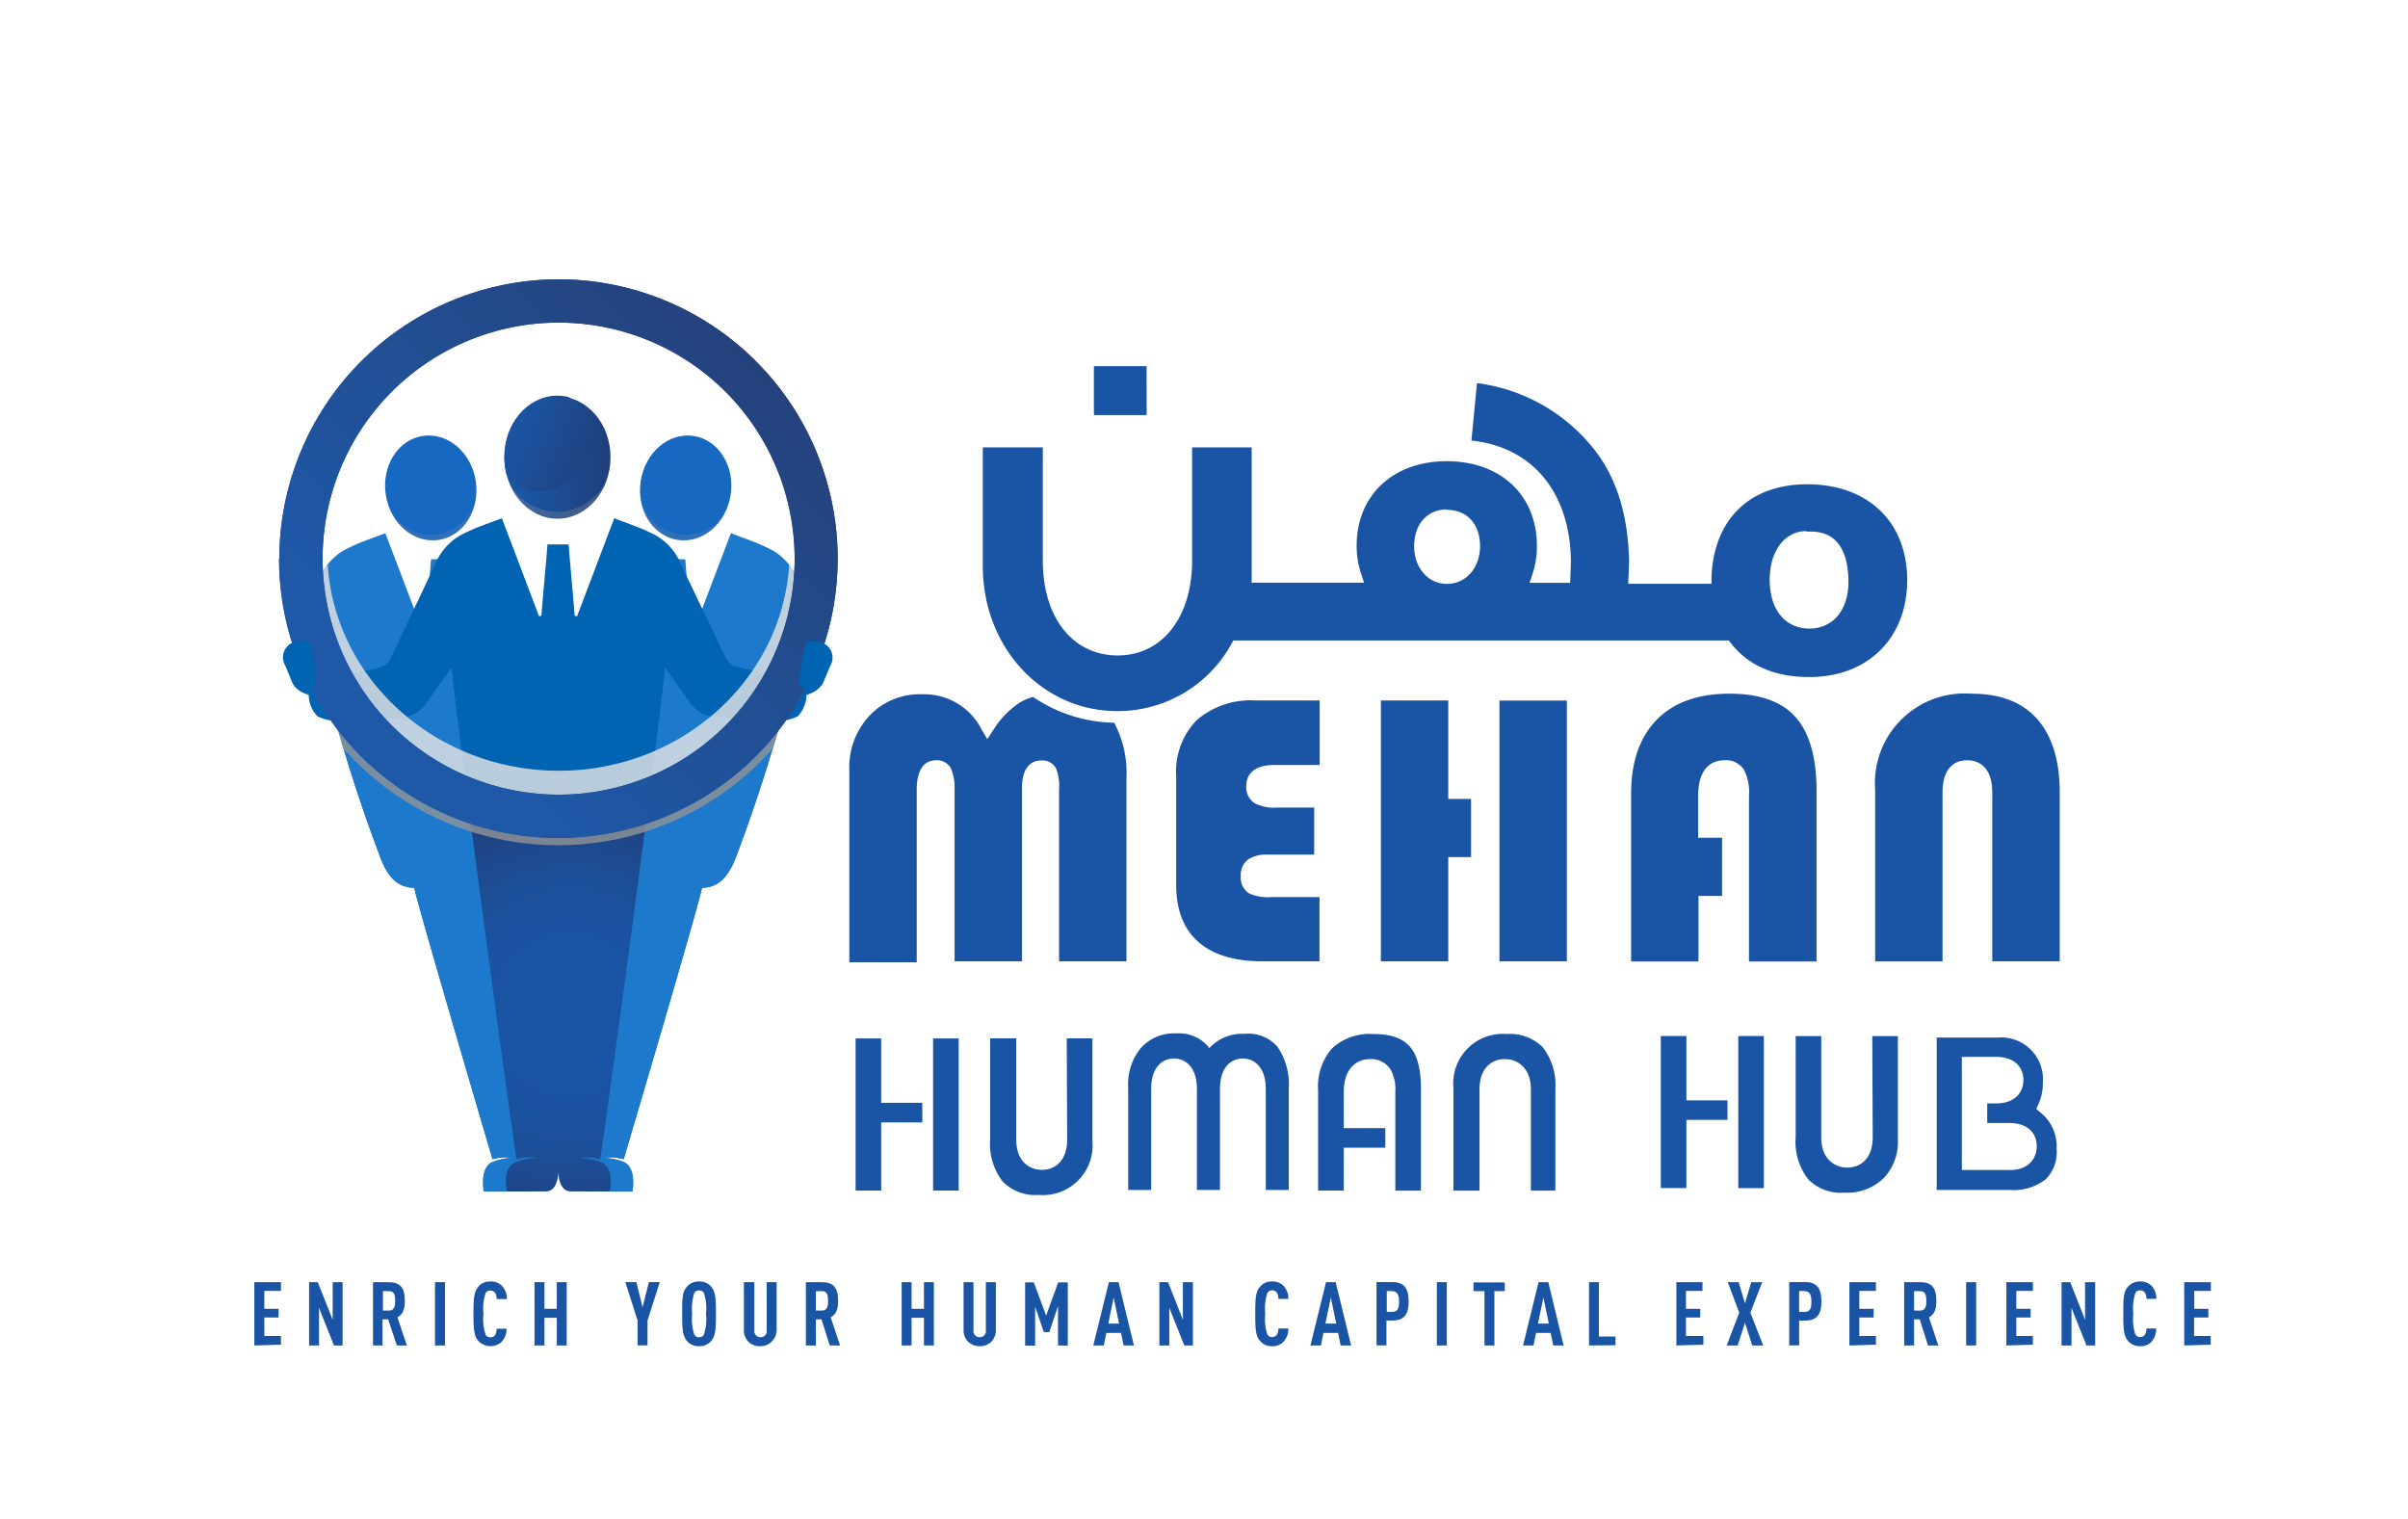 <svg xmlns="http://www.w3.org/2000/svg" xmlns:xlink="http://www.w3.org/1999/xlink" viewBox="0 0 276.57 174.5"><defs><style>.cls-1{clip-path:url(#clip-path);}.cls-2,.cls-5{fill:none;}.cls-3{isolation:isolate;}.cls-4{clip-path:url(#clip-path-2);}.cls-5{clip-rule:evenodd;}.cls-6{mask:url(#mask);}.cls-11,.cls-15,.cls-22,.cls-41,.cls-49,.cls-7{mix-blend-mode:multiply;}.cls-7{fill:url(#linear-gradient);}.cls-8{clip-path:url(#clip-path-3);}.cls-9{clip-path:url(#clip-path-4);}.cls-10{mask:url(#mask-2);}.cls-11{fill:url(#linear-gradient-2);}.cls-12{clip-path:url(#clip-path-5);}.cls-13{clip-path:url(#clip-path-6);}.cls-14{mask:url(#mask-3);}.cls-15{fill:url(#linear-gradient-3);}.cls-16,.cls-44{fill:#1768c1;}.cls-17{fill:url(#linear-gradient-4);}.cls-18{fill:#fff;}.cls-19{fill:#1a55a5;}.cls-20,.cls-26{fill:#1d79cc;}.cls-20,.cls-21,.cls-24,.cls-33,.cls-43,.cls-44{fill-rule:evenodd;}.cls-21,.cls-32{fill:#0064b2;}.cls-22{opacity:0.8;}.cls-23{clip-path:url(#clip-path-7);}.cls-24{fill:#e7e6e6;}.cls-25{clip-path:url(#clip-path-8);}.cls-27{clip-path:url(#clip-path-9);}.cls-28{clip-path:url(#clip-path-10);}.cls-29{fill:url(#radial-gradient);}.cls-30{clip-path:url(#clip-path-11);}.cls-31,.cls-43{fill:#919396;}.cls-33{fill:url(#linear-gradient-5);}.cls-34{clip-path:url(#clip-path-12);}.cls-35{fill:url(#linear-gradient-6);}.cls-36{mask:url(#mask-4);}.cls-37{opacity:0.5;}.cls-38{clip-path:url(#clip-path-13);}.cls-39{clip-path:url(#clip-path-14);}.cls-40{fill:url(#linear-gradient-7);}.cls-41{opacity:0.3;}.cls-42{clip-path:url(#clip-path-15);}.cls-45{mask:url(#mask-5);}.cls-46{clip-path:url(#clip-path-16);}.cls-47{clip-path:url(#clip-path-17);}.cls-48{fill:url(#linear-gradient-8);}.cls-49{opacity:0.2;}.cls-50{clip-path:url(#clip-path-18);}.cls-51{mask:url(#mask-6);}.cls-52{clip-path:url(#clip-path-19);}.cls-53{clip-path:url(#clip-path-20);}.cls-54{fill:url(#linear-gradient-9);}.cls-55{clip-path:url(#clip-path-21);}.cls-56{fill:url(#linear-gradient-11);}.cls-57{opacity:0.02;mix-blend-mode:screen;}.cls-58{clip-path:url(#clip-path-22);}.cls-59{filter:url(#luminosity-noclip-6);}.cls-60{filter:url(#luminosity-noclip-5);}.cls-61{filter:url(#luminosity-noclip-4);}.cls-62{filter:url(#luminosity-noclip-3);}.cls-63{filter:url(#luminosity-noclip-2);}.cls-64{filter:url(#luminosity-noclip);}</style><clipPath id="clip-path"><rect class="cls-2" x="118.23" y="53.54" width="3.74" height="4.22"/></clipPath><clipPath id="clip-path-2"><path class="cls-5" d="M121.5,56.57a1.75,1.75,0,1,0-2.81-1.82,1.75,1.75,0,1,0,2.81,1.82"/></clipPath><filter id="luminosity-noclip" x="116" y="-8292" width="8.2" height="32766" filterUnits="userSpaceOnUse" color-interpolation-filters="sRGB"><feFlood flood-color="#fff" result="bg"/><feBlend in="SourceGraphic" in2="bg"/></filter><mask id="mask" x="116" y="-8292" width="8.2" height="32766" maskUnits="userSpaceOnUse"><g class="cls-64"/></mask><linearGradient id="linear-gradient" x1="-100.61" y1="636.18" x2="-97.61" y2="636.18" gradientTransform="matrix(1.05, -1.05, -0.67, -0.94, 652.88, 547.8)" gradientUnits="userSpaceOnUse"><stop offset="0" stop-color="#231f20"/><stop offset="0.14" stop-color="#231f20"/><stop offset="0.24" stop-color="#282425"/><stop offset="0.37" stop-color="#373435"/><stop offset="0.52" stop-color="#504e4f"/><stop offset="0.67" stop-color="#737273"/><stop offset="0.83" stop-color="#9f9fa1"/><stop offset="0.93" stop-color="#bcbdbf"/><stop offset="1" stop-color="#bcbdbf"/></linearGradient><clipPath id="clip-path-3"><rect class="cls-2" x="134.07" y="57.57" width="3.1" height="3.2"/></clipPath><clipPath id="clip-path-4"><path class="cls-5" d="M136.6,60.05a1.38,1.38,0,1,0-2-1.76,1.38,1.38,0,1,0,2,1.76"/></clipPath><filter id="luminosity-noclip-2" x="132.53" y="-8292" width="6.18" height="32766" filterUnits="userSpaceOnUse" color-interpolation-filters="sRGB"><feFlood flood-color="#fff" result="bg"/><feBlend in="SourceGraphic" in2="bg"/></filter><mask id="mask-2" x="132.53" y="-8292" width="6.18" height="32766" maskUnits="userSpaceOnUse"><g class="cls-63"/></mask><linearGradient id="linear-gradient-2" x1="-111.62" y1="659.41" x2="-108.62" y2="659.41" gradientTransform="matrix(0.95, -0.7, -0.41, -0.81, 512.35, 517.64)" xlink:href="#linear-gradient"/><clipPath id="clip-path-5"><rect class="cls-2" x="107.79" y="57.57" width="3.09" height="3.2"/></clipPath><clipPath id="clip-path-6"><path class="cls-5" d="M108.35,60.05a1.38,1.38,0,1,1,2-1.76,1.38,1.38,0,1,1-2,1.76"/></clipPath><filter id="luminosity-noclip-3" x="106.25" y="-8292" width="6.17" height="32766" filterUnits="userSpaceOnUse" color-interpolation-filters="sRGB"><feFlood flood-color="#fff" result="bg"/><feBlend in="SourceGraphic" in2="bg"/></filter><mask id="mask-3" x="106.25" y="-8292" width="6.17" height="32766" maskUnits="userSpaceOnUse"><g class="cls-62"/></mask><linearGradient id="linear-gradient-3" x1="10.89" y1="554.04" x2="13.89" y2="554.04" gradientTransform="matrix(-0.95, -0.7, 0.41, -0.81, -107.85, 517.56)" xlink:href="#linear-gradient"/><linearGradient id="linear-gradient-4" x1="99.87" y1="70.48" x2="145.21" y2="70.48" gradientUnits="userSpaceOnUse"><stop offset="0.16" stop-color="#1a55a5"/><stop offset="0.57" stop-color="#1d4b91"/><stop offset="1" stop-color="#213e79"/></linearGradient><clipPath id="clip-path-7" transform="translate(-58.36 -6.33)"><rect class="cls-2" x="94.59" y="71.18" width="55.79" height="28.28"/></clipPath><clipPath id="clip-path-8" transform="translate(-58.36 -6.33)"><path class="cls-16" d="M101.83,104.24c1,2.93,2.21,4,4.1,4.06.79,3.38,9,31.17,9,31.17a5.3,5.3,0,0,1,2.33-.15,6.43,6.43,0,0,0-2.45.52c-1.38.76-.88,3.33-.88,3.33h5.17c1.44,0,1.44-2.23,1.44-2.23v-2.53L115.09,100A30.48,30.48,0,0,1,95.75,84.73a176.17,176.17,0,0,0,6.08,19.51"/></clipPath><clipPath id="clip-path-9" transform="translate(-58.36 -6.33)"><path class="cls-16" d="M129.87,100.05l-5.46,38.36v2.53s0,2.23,1.44,2.23H131s.49-2.57-.89-3.33a6.43,6.43,0,0,0-2.45-.52,5.3,5.3,0,0,1,2.33.15s8.24-27.79,9-31.17c1.88-.06,3.06-1.13,4.1-4.06A187.27,187.27,0,0,0,149,85.52a30.46,30.46,0,0,1-19.17,14.53"/></clipPath><clipPath id="clip-path-10" transform="translate(-58.36 -6.33)"><path class="cls-2" d="M117.68,139.47a5.3,5.3,0,0,1,2.33-.15,6.89,6.89,0,0,0-2.51.52c-1.61.85-.89,3.33-.89,3.33h4.44c1.31,0,1.42-1.84,1.44-2.16,0,.32.12,2.16,1.44,2.16h4.43s.71-2.48-.89-3.33a6.89,6.89,0,0,0-2.51-.52,5.3,5.3,0,0,1,2.33.15c.86-5.62,3.54-25.41,5.47-40.29a29.82,29.82,0,0,1-20.57-.1c1.94,14.89,4.64,34.76,5.49,40.39"/></clipPath><radialGradient id="radial-gradient" cx="65.58" cy="116.54" r="25.13" gradientUnits="userSpaceOnUse"><stop offset="0.16" stop-color="#1a55a5"/><stop offset="0.43" stop-color="#1b53a2"/><stop offset="0.66" stop-color="#1c4e97"/><stop offset="0.89" stop-color="#1f4485"/><stop offset="1" stop-color="#213e79"/></radialGradient><clipPath id="clip-path-11" transform="translate(-58.36 -6.33)"><rect class="cls-2" x="95.75" y="84.73" width="53.29" height="18.68"/></clipPath><linearGradient id="linear-gradient-5" x1="116.29" y1="58.85" x2="128.48" y2="58.85" xlink:href="#linear-gradient-4"/><clipPath id="clip-path-12" transform="translate(-58.36 -6.33)"><path class="cls-2" d="M116.29,58.85a7.74,7.74,0,0,0,.22,1.88,4.49,4.49,0,0,0,2.09,1.73c2.59,1,5.67-.53,6.88-3.53a5.68,5.68,0,0,0-1.79-7,5.73,5.73,0,0,0-1.31-.16c-3.36,0-6.09,3.15-6.09,7"/></clipPath><linearGradient id="linear-gradient-6" x1="-161.56" y1="556.71" x2="-153.94" y2="556.71" gradientTransform="matrix(0, 1.83, 1.83, 0, -895.23, 345.83)" xlink:href="#linear-gradient-4"/><filter id="luminosity-noclip-4" x="116" y="50.81" width="8.2" height="9.68" filterUnits="userSpaceOnUse" color-interpolation-filters="sRGB"><feFlood flood-color="#fff" result="bg"/><feBlend in="SourceGraphic" in2="bg"/></filter><mask id="mask-4" x="57.64" y="44.49" width="8.2" height="9.68" maskUnits="userSpaceOnUse"><g class="cls-61"><g transform="translate(-58.36 -6.33)"><g class="cls-1"><g class="cls-3"><g class="cls-4"><g class="cls-6"><polygon class="cls-7" points="116 55.26 120.44 50.82 124.2 56.05 119.76 60.5 116 55.26"/></g></g></g></g></g></g></mask><clipPath id="clip-path-13" transform="translate(-58.36 -6.33)"><rect class="cls-2" x="118.23" y="53.54" width="3.74" height="4.22"/></clipPath><clipPath id="clip-path-14" transform="translate(-58.36 -6.33)"><path class="cls-5" d="M121.5,56.57a1.76,1.76,0,1,0-2.81-1.83,2.05,2.05,0,0,0,.17,2.82,2,2,0,0,0,2.64-1"/></clipPath><linearGradient id="linear-gradient-7" x1="-100.61" y1="636.18" x2="-97.62" y2="636.18" gradientTransform="matrix(1.05, -1.05, -0.67, -0.94, 594.52, 541.48)" gradientUnits="userSpaceOnUse"><stop offset="0" stop-color="#fff"/><stop offset="0.14" stop-color="#fff"/><stop offset="0.93" stop-color="#fff"/><stop offset="1" stop-color="#fff"/></linearGradient><clipPath id="clip-path-15" transform="translate(-58.36 -6.33)"><rect class="cls-2" x="116.86" y="61.78" width="11.05" height="4.12"/></clipPath><filter id="luminosity-noclip-5" x="132.53" y="55.48" width="6.18" height="7.37" filterUnits="userSpaceOnUse" color-interpolation-filters="sRGB"><feFlood flood-color="#fff" result="bg"/><feBlend in="SourceGraphic" in2="bg"/></filter><mask id="mask-5" x="74.17" y="49.16" width="6.18" height="7.37" maskUnits="userSpaceOnUse"><g class="cls-60"><g transform="translate(-58.36 -6.33)"><g class="cls-8"><g class="cls-3"><g class="cls-9"><g class="cls-10"><polygon class="cls-11" points="132.53 58.34 136.41 55.48 138.71 60 134.82 62.85 132.53 58.34"/></g></g></g></g></g></g></mask><clipPath id="clip-path-16" transform="translate(-58.36 -6.33)"><rect class="cls-2" x="134.07" y="57.57" width="3.1" height="3.2"/></clipPath><clipPath id="clip-path-17" transform="translate(-58.36 -6.33)"><path class="cls-5" d="M136.6,60.05a1.38,1.38,0,1,0-2-1.76,1.38,1.38,0,1,0,2,1.76"/></clipPath><linearGradient id="linear-gradient-8" x1="-111.62" y1="659.41" x2="-108.62" y2="659.41" gradientTransform="matrix(0.95, -0.7, -0.41, -0.81, 453.99, 511.32)" xlink:href="#linear-gradient-7"/><clipPath id="clip-path-18" transform="translate(-58.36 -6.33)"><rect class="cls-2" x="132.05" y="64.14" width="9.37" height="4.26"/></clipPath><filter id="luminosity-noclip-6" x="106.25" y="55.49" width="6.17" height="7.36" filterUnits="userSpaceOnUse" color-interpolation-filters="sRGB"><feFlood flood-color="#fff" result="bg"/><feBlend in="SourceGraphic" in2="bg"/></filter><mask id="mask-6" x="47.89" y="49.16" width="6.17" height="7.36" maskUnits="userSpaceOnUse"><g class="cls-59"><g transform="translate(-58.36 -6.33)"><g class="cls-12"><g class="cls-3"><g class="cls-13"><g class="cls-14"><polygon class="cls-15" points="112.42 58.34 108.54 55.49 106.25 60 110.13 62.85 112.42 58.34"/></g></g></g></g></g></g></mask><clipPath id="clip-path-19" transform="translate(-58.36 -6.33)"><rect class="cls-2" x="107.79" y="57.57" width="3.09" height="3.2"/></clipPath><clipPath id="clip-path-20" transform="translate(-58.36 -6.33)"><path class="cls-5" d="M108.35,60.05a1.38,1.38,0,1,1,2-1.76,1.38,1.38,0,1,1-2,1.76"/></clipPath><linearGradient id="linear-gradient-9" x1="10.89" y1="554.04" x2="13.89" y2="554.04" gradientTransform="matrix(-0.95, -0.7, 0.41, -0.81, -166.21, 511.23)" xlink:href="#linear-gradient-7"/><clipPath id="clip-path-21" transform="translate(-58.36 -6.33)"><path class="cls-17" d="M95.41,70.48A27.11,27.11,0,1,1,122.52,97.6,27.14,27.14,0,0,1,95.41,70.48m-5,0a32.08,32.08,0,1,0,32.08-32.07A32.12,32.12,0,0,0,90.44,70.48"/></clipPath><linearGradient id="linear-gradient-11" x1="-96.54" y1="526.73" x2="-93.54" y2="526.73" gradientTransform="matrix(21.42, 0, 0, -21.42, 2157.96, 11351.25)" xlink:href="#linear-gradient-4"/><clipPath id="clip-path-22" transform="translate(-58.36 -6.33)"><path class="cls-18" d="M95.41,70.48A27.11,27.11,0,1,1,122.52,97.6,27.14,27.14,0,0,1,95.41,70.48m-5,0a32.08,32.08,0,1,0,32.08-32.07A32.12,32.12,0,0,0,90.44,70.48"/></clipPath></defs><g class="cls-3"><g id="Layer_1" data-name="Layer 1"><rect class="cls-18" x="6.57" y="12.2" width="270" height="162.3"/><rect class="cls-18" x="6.57" y="12.2" width="270" height="162.3"/><path class="cls-19" d="M190.05,48.38H184V54h6.06Z" transform="translate(-58.36 -6.33)"/><path class="cls-19" d="M186.68,88a14.89,14.89,0,0,0,13.1-7.69l.24-.42h56.9l.25.32c2,2.58,5.05,3.88,9,3.88,6.72,0,11.24-4.47,11.24-11.14s-4.51-11-11.48-11c-6.6,0-10.72,4-11,10.64l0,.79h-9.56l.1-2.54c-.11-5.06-1.27-9.07-3.56-12.3A20.43,20.43,0,0,0,228,50.33h0l-.64,6.6h0c7,.74,11.32,5.91,11.43,13.85v0l-.09,2.49h-4.66l.36-1.09a9.74,9.74,0,0,0,.48-3.16c0-5.81-4.16-9.72-10.35-9.72S214.18,63.23,214.18,69a9.78,9.78,0,0,0,.49,3.16l.36,1.09H202.12V57.71h-6.84v13c0,6.52-3.44,10.9-8.55,10.9s-8.6-4.28-8.6-10.9v-13h-6.89V71.34C171.24,80.65,178,88,186.68,88Zm79.14-20.62h.49c2.88,0,4.35,2,4.35,5.82,0,3.18-1.79,5.32-4.45,5.32-2.83,0-4.59-2.15-4.59-5.62C261.62,69.6,263.35,67.33,265.82,67.33Zm-41.28-2.49c2.31,0,3.81,1.63,3.81,4.16s-1.64,4.34-3.81,4.34-3.76-1.87-3.76-4.34S222.25,64.84,224.54,64.84Z" transform="translate(-58.36 -6.33)"/><path class="cls-19" d="M195.8,89.05a8.45,8.45,0,0,0-2.35,6.44v12.4c0,2.91.82,5.06,2.49,6.57s4.16,2.28,7.41,2.28h6.56v-7.38h-5.5a5.4,5.4,0,0,1-2.59-.42,2.16,2.16,0,0,1-.95-2,2.21,2.21,0,0,1,.87-1.92,3.85,3.85,0,0,1,2.26-.53h5.3V99.08H205a4.79,4.79,0,0,1-2.5-.48,2.17,2.17,0,0,1-1-2c0-.9.42-2.41,3.26-2.41h5.17V86.78h-7.35A9.46,9.46,0,0,0,195.8,89.05Z" transform="translate(-58.36 -6.33)"/><rect class="cls-19" x="172.22" y="80.46" width="7.74" height="29.95"/><polygon class="cls-19" points="166.34 80.45 158.6 80.45 158.6 110.41 166.34 110.41 166.34 98.44 168.96 98.44 168.96 91.76 166.34 91.76 166.34 80.45"/><path class="cls-19" d="M257,86c-3.59,0-6.41,1-8.36,3s-2.94,4.84-2.94,8.48v19.28h7.74v-7.53h2.71v-6.68H253.4V97.76c0-3.58,1.9-4.11,3-4.11a2.46,2.46,0,0,1,2.28,1.11,5.8,5.8,0,0,1,.56,3v19H267V97.14c0-3.84-.83-6.7-2.45-8.49S260.41,86,257,86Z" transform="translate(-58.36 -6.33)"/><path class="cls-19" d="M284.73,86a10.3,10.3,0,0,0-11,11.06v19.69h7.74V97.37c0-3.24,1.77-3.72,2.82-3.72s2.89.48,2.89,3.72v19.37h7.75V97.37c0-3.71-.89-6.57-2.63-8.5S288.08,86,284.73,86Z" transform="translate(-58.36 -6.33)"/><path class="cls-19" d="M177,86.37a6.78,6.78,0,0,0-1.37.57,9.76,9.76,0,0,0-3.14,3.17l-.74,1.11-.67-1.15a7.38,7.38,0,0,0-6.76-4,7.93,7.93,0,0,0-6.07,2.43,8.69,8.69,0,0,0-2.34,6.35v22h7.74V97c0-2.92,1.39-3.35,2.22-3.35a1.8,1.8,0,0,1,1.74,1A5.77,5.77,0,0,1,168,97v19.74h7.74V96.86c0-2.78,1.39-3.19,2.22-3.19a1.76,1.76,0,0,1,1.73,1A5.71,5.71,0,0,1,180,97v19.74h7.74V95.61a12.18,12.18,0,0,0-1.41-6.27A17.16,17.16,0,0,1,177,86.37Z" transform="translate(-58.36 -6.33)"/><path class="cls-19" d="M87.57,160.86v-7.27h3.06v1H88.72v2.06h1.64v1H88.72v2.12h1.91v1Z" transform="translate(-58.36 -6.33)"/><path class="cls-19" d="M96.72,160.86,95,156.54v4.32H93.86v-7.27h1l1.71,4.32v-4.32h1.14v7.27Z" transform="translate(-58.36 -6.33)"/><path class="cls-19" d="M103.94,160.86l-1-3h-.65v3H101.2v-7.27H103c1.33,0,1.86.64,1.86,2.14,0,.9-.19,1.55-.85,1.9l1.08,3.23Zm-.89-6.24h-.71v2.23h.71c.61,0,.7-.51.7-1.12S103.66,154.62,103.05,154.62Z" transform="translate(-58.36 -6.33)"/><path class="cls-19" d="M108.32,160.86v-7.27h1.15v7.27Z" transform="translate(-58.36 -6.33)"/><path class="cls-19" d="M115.94,160.48a1.92,1.92,0,0,1-2.66-.16c-.48-.57-.54-1.37-.54-3.1s.06-2.52.54-3.09a1.69,1.69,0,0,1,1.4-.62A1.74,1.74,0,0,1,116,154a2.11,2.11,0,0,1,.58,1.53H115.4a1.41,1.41,0,0,0-.17-.71.69.69,0,0,0-1.09,0,5.69,5.69,0,0,0-.25,2.41,5.63,5.63,0,0,0,.25,2.41.59.59,0,0,0,.54.28.6.6,0,0,0,.55-.26,1.47,1.47,0,0,0,.17-.72h1.14A2.15,2.15,0,0,1,115.94,160.48Z" transform="translate(-58.36 -6.33)"/><path class="cls-19" d="M122.31,160.86v-3.18h-1.42v3.18h-1.14v-7.27h1.14v3.06h1.42v-3.06h1.14v7.27Z" transform="translate(-58.36 -6.33)"/><path class="cls-19" d="M132.73,158v2.85h-1.14V158l-1.41-4.42h1.27l.71,2.88.73-2.88h1.25Z" transform="translate(-58.36 -6.33)"/><path class="cls-19" d="M140.06,160.32a1.7,1.7,0,0,1-1.41.62,1.73,1.73,0,0,1-1.41-.62c-.48-.58-.53-1.37-.53-3.1s0-2.51.53-3.09a1.73,1.73,0,0,1,1.41-.62,1.7,1.7,0,0,1,1.41.62c.49.57.53,1.37.53,3.09S140.55,159.75,140.06,160.32Zm-.86-5.51a.6.6,0,0,0-.55-.27.59.59,0,0,0-.54.27,5.86,5.86,0,0,0-.25,2.41,5.8,5.8,0,0,0,.25,2.41.58.58,0,0,0,.54.28.58.58,0,0,0,.55-.28,5.63,5.63,0,0,0,.25-2.41A5.69,5.69,0,0,0,139.2,154.81Z" transform="translate(-58.36 -6.33)"/><path class="cls-19" d="M147,160.41a1.77,1.77,0,0,1-1.34.53,1.8,1.8,0,0,1-1.36-.53,1.88,1.88,0,0,1-.5-1.34v-5.48H145v5.54a.7.7,0,0,0,.72.78.69.69,0,0,0,.7-.78v-5.54h1.14v5.48A1.88,1.88,0,0,1,147,160.41Z" transform="translate(-58.36 -6.33)"/><path class="cls-19" d="M153.66,160.86l-.95-3h-.64v3h-1.15v-7.27h1.84c1.33,0,1.86.64,1.86,2.14,0,.9-.19,1.55-.85,1.9l1.08,3.23Zm-.89-6.24h-.7v2.23h.7c.61,0,.7-.51.7-1.12S153.38,154.62,152.77,154.62Z" transform="translate(-58.36 -6.33)"/><path class="cls-19" d="M164.48,160.86v-3.18h-1.42v3.18h-1.14v-7.27h1.14v3.06h1.42v-3.06h1.14v7.27Z" transform="translate(-58.36 -6.33)"/><path class="cls-19" d="M172.24,160.41a1.81,1.81,0,0,1-1.35.53,1.83,1.83,0,0,1-1.36-.53,1.88,1.88,0,0,1-.5-1.34v-5.48h1.14v5.54a.7.7,0,0,0,.72.78.69.69,0,0,0,.7-.78v-5.54h1.15v5.48A1.92,1.92,0,0,1,172.24,160.41Z" transform="translate(-58.36 -6.33)"/><path class="cls-19" d="M179.88,160.86v-4.53l-1,3h-.63l-1-2.93v4.48h-1.15v-7.27h1l1.41,3.82,1.39-3.82H181v7.27Z" transform="translate(-58.36 -6.33)"/><path class="cls-19" d="M187.41,160.86l-.3-1.44h-1.69l-.28,1.44h-1.21l1.79-7.27h1.11l1.77,7.27Zm-1.14-5.51-.62,3h1.24Z" transform="translate(-58.36 -6.33)"/><path class="cls-19" d="M194.38,160.86l-1.72-4.32v4.32h-1.14v-7.27h1l1.7,4.32v-4.32h1.15v7.27Z" transform="translate(-58.36 -6.33)"/><path class="cls-19" d="M205.73,160.48a1.7,1.7,0,0,1-1.26.46,1.73,1.73,0,0,1-1.41-.62c-.48-.57-.53-1.37-.53-3.1s.05-2.52.53-3.09a1.73,1.73,0,0,1,1.41-.62,1.75,1.75,0,0,1,1.28.47,2.11,2.11,0,0,1,.58,1.53h-1.14a1.31,1.31,0,0,0-.18-.71.57.57,0,0,0-.54-.26.59.59,0,0,0-.54.27,5.69,5.69,0,0,0-.25,2.41,5.63,5.63,0,0,0,.25,2.41.68.68,0,0,0,1.08,0,1.37,1.37,0,0,0,.18-.72h1.14A2.15,2.15,0,0,1,205.73,160.48Z" transform="translate(-58.36 -6.33)"/><path class="cls-19" d="M212.34,160.86l-.29-1.44h-1.69l-.28,1.44h-1.21l1.79-7.27h1.11l1.77,7.27Zm-1.13-5.51-.62,3h1.24Z" transform="translate(-58.36 -6.33)"/><path class="cls-19" d="M218.28,158h-.68v2.85h-1.14v-7.27h1.82c1.32,0,1.87.69,1.87,2.22S219.6,158,218.28,158Zm0-3.39h-.64V157h.64c.62,0,.77-.44.77-1.17S218.86,154.62,218.24,154.62Z" transform="translate(-58.36 -6.33)"/><path class="cls-19" d="M223.39,160.86v-7.27h1.14v7.27Z" transform="translate(-58.36 -6.33)"/><path class="cls-19" d="M230,154.62v6.24h-1.14v-6.24H227.6v-1h3.59v1Z" transform="translate(-58.36 -6.33)"/><path class="cls-19" d="M236.76,160.86l-.3-1.44h-1.68l-.29,1.44h-1.2l1.78-7.27h1.12l1.76,7.27Zm-1.13-5.51-.63,3h1.25Z" transform="translate(-58.36 -6.33)"/><path class="cls-19" d="M240.87,160.86v-7.27H242v6.24h1.91v1Z" transform="translate(-58.36 -6.33)"/><path class="cls-19" d="M250.9,160.86v-7.27h3v1H252v2.06h1.64v1H252v2.12H254v1Z" transform="translate(-58.36 -6.33)"/><path class="cls-19" d="M259.61,160.86l-.83-2.61-.84,2.61h-1.26l1.44-3.77-1.32-3.5h1.25l.73,2.43.72-2.43h1.26l-1.36,3.5,1.47,3.77Z" transform="translate(-58.36 -6.33)"/><path class="cls-19" d="M265.67,158H265v2.85h-1.14v-7.27h1.83c1.32,0,1.87.69,1.87,2.22S267,158,265.67,158Zm0-3.39H265V157h.65c.61,0,.76-.44.76-1.17S266.24,154.62,265.63,154.62Z" transform="translate(-58.36 -6.33)"/><path class="cls-19" d="M270.77,160.86v-7.27h3.05v1h-1.91v2.06h1.65v1h-1.65v2.12h1.91v1Z" transform="translate(-58.36 -6.33)"/><path class="cls-19" d="M279.8,160.86l-.95-3h-.65v3h-1.14v-7.27h1.84c1.33,0,1.86.64,1.86,2.14,0,.9-.19,1.55-.85,1.9l1.08,3.23Zm-.89-6.24h-.71v2.23h.71c.61,0,.7-.51.7-1.12S279.52,154.62,278.91,154.62Z" transform="translate(-58.36 -6.33)"/><path class="cls-19" d="M284.18,160.86v-7.27h1.15v7.27Z" transform="translate(-58.36 -6.33)"/><path class="cls-19" d="M288.8,160.86v-7.27h3.05v1h-1.91v2.06h1.65v1h-1.65v2.12h1.91v1Z" transform="translate(-58.36 -6.33)"/><path class="cls-19" d="M298,160.86l-1.72-4.32v4.32h-1.14v-7.27h1l1.7,4.32v-4.32H299v7.27Z" transform="translate(-58.36 -6.33)"/><path class="cls-19" d="M305.43,160.48a1.7,1.7,0,0,1-1.26.46,1.73,1.73,0,0,1-1.41-.62c-.48-.57-.53-1.37-.53-3.1s0-2.52.53-3.09a1.73,1.73,0,0,1,1.41-.62,1.75,1.75,0,0,1,1.28.47,2.11,2.11,0,0,1,.58,1.53h-1.14a1.31,1.31,0,0,0-.18-.71.57.57,0,0,0-.54-.26.59.59,0,0,0-.54.27,5.69,5.69,0,0,0-.25,2.41,5.63,5.63,0,0,0,.25,2.41.68.68,0,0,0,1.08,0,1.37,1.37,0,0,0,.18-.72H306A2.15,2.15,0,0,1,305.43,160.48Z" transform="translate(-58.36 -6.33)"/><path class="cls-19" d="M309.23,160.86v-7.27h3.06v1h-1.91v2.06H312v1h-1.64v2.12h1.91v1Z" transform="translate(-58.36 -6.33)"/><path class="cls-20" d="M114.86,98.37l-4-27.91c-.39,0-2.53.11-3,.11-.23,3-.46,5.12-.69,8.19l-.28.06c-1.38-3.66-2.77-7.32-4.27-11.25-1.46.57-2.86,1-4.14,1.65A6.51,6.51,0,0,0,94.61,75a22.89,22.89,0,0,0,0,2.6,28.94,28.94,0,0,0,20.21,20.74" transform="translate(-58.36 -6.33)"/><path class="cls-20" d="M150.18,79.17a24.91,24.91,0,0,0,.18-4.14,6.51,6.51,0,0,0-3.91-5.81c-1.28-.64-2.67-1.08-4.14-1.65-1.5,3.93-2.89,7.59-4.27,11.25l-.28-.06c-.23-3.07-.46-5.15-.69-8.19-.46,0-2.6-.11-3-.11l-4,28a29,29,0,0,0,20.08-19.27" transform="translate(-58.36 -6.33)"/><path class="cls-21" d="M143,82.93a2.13,2.13,0,0,1-1.27-1l-5.16-10.79h0a6.72,6.72,0,0,0-3.52-3.64c-1.28-.63-2.67-1.07-4.14-1.65-1.5,3.94-2.88,7.6-4.27,11.26a2.8,2.8,0,0,0-.28-.06c-.23-3.08-.46-5.16-.69-8.19h-2.43c-.23,3-.46,5.11-.7,8.19l-.27.06c-1.38-3.66-2.77-7.32-4.27-11.26-1.47.58-2.86,1-4.14,1.65a6.72,6.72,0,0,0-3.52,3.64h0L103.2,82a2.13,2.13,0,0,1-1.27,1,19.26,19.26,0,0,1-5,.7,28.3,28.3,0,0,0,3.61,5.49l4.24-.46A3.85,3.85,0,0,0,107.39,87l2.83-4c.25,2.43.92,7.8,1.76,14.34a28.57,28.57,0,0,0,21,.1c.85-6.58,1.52-12,1.77-14.44l2.83,4a3.85,3.85,0,0,0,2.64,1.63l4.48.48a28.81,28.81,0,0,0,3.64-5.52,18,18,0,0,1-5.3-.69" transform="translate(-58.36 -6.33)"/><g class="cls-22"><g class="cls-23"><path class="cls-24" d="M144.7,89.14l.09-.12a30.65,30.65,0,0,0,1.89-2.52h0a28.7,28.7,0,0,0,3.5-7.32,24.86,24.86,0,0,0,.18-4.14A6.57,6.57,0,0,0,149,71.17c-.81,13.18-12.35,23.68-26.46,23.68S96.83,84.35,96,71.17A6.57,6.57,0,0,0,94.61,75a25.67,25.67,0,0,0,0,2.61,28.79,28.79,0,0,0,2.27,6h0c.07.14.15.26.22.4.39.73.8,1.46,1.26,2.15.18.29.38.56.57.84.35.5.71,1,1.09,1.47.16.2.3.43.46.63h0A28.93,28.93,0,0,0,112,97.38v0c.16.07.35.12.51.18l1.33.46,1,.31.06,0h0a28.23,28.23,0,0,0,5.47,1c.58,0,1.16.08,1.75.09h.46c.85,0,1.69,0,2.53-.12a27.87,27.87,0,0,0,5-.9h0l.1,0,.91-.28c.48-.15.95-.3,1.42-.48.14-.05.3-.09.45-.15v0a28.87,28.87,0,0,0,11.71-8.34Z" transform="translate(-58.36 -6.33)"/></g></g><path class="cls-16" d="M101.83,104.24c1,2.93,2.21,4,4.1,4.06.79,3.38,9,31.17,9,31.17a5.3,5.3,0,0,1,2.33-.15,6.43,6.43,0,0,0-2.45.52c-1.38.76-.88,3.33-.88,3.33h5.17c1.44,0,1.44-2.23,1.44-2.23v-2.53L115.09,100A30.48,30.48,0,0,1,95.75,84.73a176.17,176.17,0,0,0,6.08,19.51" transform="translate(-58.36 -6.33)"/><g class="cls-25"><rect class="cls-26" x="37.39" y="78.4" width="24.81" height="58.44"/></g><path class="cls-16" d="M129.87,100.05l-5.46,38.36v2.53s0,2.23,1.44,2.23H131s.49-2.57-.89-3.33a6.43,6.43,0,0,0-2.45-.52,5.3,5.3,0,0,1,2.33.15s8.24-27.79,9-31.17c1.88-.06,3.06-1.13,4.1-4.06A187.27,187.27,0,0,0,149,85.52a30.46,30.46,0,0,1-19.17,14.53" transform="translate(-58.36 -6.33)"/><g class="cls-27"><rect class="cls-26" x="66.05" y="79.19" width="24.63" height="57.65"/></g><g class="cls-28"><rect class="cls-29" x="53.83" y="92.76" width="20.57" height="44.09"/></g><g class="cls-22"><g class="cls-30"><path class="cls-31" d="M130,100a29.33,29.33,0,0,1-15-.06A30.47,30.47,0,0,1,95.75,84.73c.56,2.47,1.27,5,2,7.5a32.91,32.91,0,0,0,49.43,0c.67-2.22,1.31-4.49,1.84-6.71A30.45,30.45,0,0,1,130,100" transform="translate(-58.36 -6.33)"/></g></g><path class="cls-32" d="M151.36,84.44a32.27,32.27,0,0,1-2.74,4.6,4.33,4.33,0,0,0,1.37-.45,3.62,3.62,0,0,0,1-2.45c1.48-.43,1.77-1.24,1.77-1.24l-.2-.46Z" transform="translate(-58.36 -6.33)"/><path class="cls-32" d="M93.61,84.44H92.25l-.2.46s.29.81,1.77,1.24a3.53,3.53,0,0,0,1,2.45,4.68,4.68,0,0,0,1.57.49,31.42,31.42,0,0,1-2.77-4.64" transform="translate(-58.36 -6.33)"/><path class="cls-33" d="M128.48,58.85c0-3.89-2.73-7-6.1-7s-6.09,3.15-6.09,7,2.73,7.05,6.09,7.05,6.1-3.16,6.1-7.05" transform="translate(-58.36 -6.33)"/><g class="cls-34"><rect class="cls-35" x="114.08" y="50.71" width="14.7" height="13.91" transform="translate(-35.83 142.38) rotate(-68.03)"/></g><g class="cls-36"><g class="cls-37"><g class="cls-38"><g class="cls-39"><polygon class="cls-40" points="57.64 48.94 62.08 44.49 65.84 49.72 61.4 54.17 57.64 48.94"/></g></g></g></g><g class="cls-41"><g class="cls-42"><path class="cls-43" d="M122.38,65.12a6.34,6.34,0,0,1-5.52-3.34,5.76,5.76,0,0,0,11,0,6.37,6.37,0,0,1-5.53,3.34" transform="translate(-58.36 -6.33)"/></g></g><path class="cls-44" d="M142.28,63.16c.5-3.3-1.4-6.33-4.25-6.76s-5.57,1.88-6.08,5.18,1.4,6.33,4.25,6.76,5.58-1.88,6.08-5.18" transform="translate(-58.36 -6.33)"/><g class="cls-45"><g class="cls-37"><g class="cls-46"><g class="cls-47"><polygon class="cls-48" points="74.17 52.01 78.05 49.16 80.35 53.67 76.46 56.52 74.17 52.01"/></g></g></g></g><g class="cls-49"><g class="cls-50"><path class="cls-43" d="M136.3,67.69a5.49,5.49,0,0,1-4.25-3.56,4.95,4.95,0,0,0,9.37,1.44,5.49,5.49,0,0,1-5.12,2.12" transform="translate(-58.36 -6.33)"/></g></g><path class="cls-44" d="M102.67,63.16c-.51-3.3,1.39-6.33,4.25-6.76s5.58,1.88,6.08,5.18-1.4,6.33-4.25,6.76-5.58-1.88-6.08-5.18" transform="translate(-58.36 -6.33)"/><g class="cls-51"><g class="cls-37"><g class="cls-52"><g class="cls-53"><polygon class="cls-54" points="54.06 52.01 50.18 49.16 47.89 53.67 51.77 56.52 54.06 52.01"/></g></g></g></g><g class="cls-49"><path class="cls-43" d="M108.65,67.69a5.49,5.49,0,0,0,4.25-3.56,4.95,4.95,0,0,1-9.37,1.44,5.49,5.49,0,0,0,5.12,2.12" transform="translate(-58.36 -6.33)"/></g><path class="cls-17" d="M95.41,70.48A27.11,27.11,0,1,1,122.52,97.6,27.14,27.14,0,0,1,95.41,70.48m-5,0a32.08,32.08,0,1,0,32.08-32.07A32.12,32.12,0,0,0,90.44,70.48" transform="translate(-58.36 -6.33)"/><g class="cls-55"><rect class="cls-56" x="77.15" y="25.12" width="90.73" height="90.73" transform="translate(-72.32 100.95) rotate(-45)"/></g><g class="cls-57"><path class="cls-18" d="M95.41,70.48A27.11,27.11,0,1,1,122.52,97.6,27.14,27.14,0,0,1,95.41,70.48m-5,0a32.08,32.08,0,1,0,32.08-32.07A32.12,32.12,0,0,0,90.44,70.48" transform="translate(-58.36 -6.33)"/><g class="cls-58"><rect class="cls-18" x="77.15" y="25.12" width="90.73" height="90.73" transform="translate(-72.32 100.95) rotate(-45)"/></g></g><path class="cls-21" d="M153,84.52a1.62,1.62,0,0,1-2.07,1c-.79-.32-.84-.66-.64-2l.4-2.48c.25-1.22.76-1.38,2.37-.77a1.83,1.83,0,0,1,.65,2.55Z" transform="translate(-58.36 -6.33)"/><path class="cls-21" d="M91.84,84.52a1.62,1.62,0,0,0,2.07,1c.79-.32.85-.66.65-2L94.16,81c-.25-1.22-.76-1.38-2.38-.77a1.84,1.84,0,0,0-.65,2.55Z" transform="translate(-58.36 -6.33)"/><rect class="cls-19" x="107.17" y="119.27" width="2.94" height="17.47"/><polygon class="cls-19" points="101.21 119.27 98.27 119.27 98.27 136.74 101.21 136.74 101.21 128.91 105.93 128.91 105.93 126.66 101.21 126.66 101.21 119.27"/><path class="cls-19" d="M180.93,137.19c0,2.58-1.5,3.5-2.9,3.5s-2.95-.92-2.95-3.5v-11.6h-3v11.6a7.08,7.08,0,0,0,1.45,4.85,5.26,5.26,0,0,0,4.16,1.53,5.7,5.7,0,0,0,6.14-6.17V125.59h-2.95Z" transform="translate(-58.36 -6.33)"/><path class="cls-19" d="M216.09,125.09a6.39,6.39,0,0,0-4.72,1.63,6.62,6.62,0,0,0-1.62,4.8v11.55h2.95v-4.92h4.77V135.9H212.7v-4.18c0-2.77,1.57-3.75,3-3.75a2.64,2.64,0,0,1,2.39,1.23,4.64,4.64,0,0,1,.53,2.52v11.35h2.94V131.31c0-2.24-.44-3.87-1.32-4.83S218,125.09,216.09,125.09Z" transform="translate(-58.36 -6.33)"/><path class="cls-19" d="M231.43,125.09a5.69,5.69,0,0,0-6.14,6.16v11.82h3V131.46c0-2.57,1.5-3.49,2.9-3.49s3,.92,3,3.49v11.61H237V131.46a7.1,7.1,0,0,0-1.45-4.85A5.29,5.29,0,0,0,231.43,125.09Z" transform="translate(-58.36 -6.33)"/><rect class="cls-19" x="199.65" y="118.99" width="2.94" height="17.47"/><polygon class="cls-19" points="193.69 118.99 190.75 118.99 190.75 136.45 193.69 136.45 193.69 128.62 198.41 128.62 198.41 126.38 193.69 126.38 193.69 118.99"/><path class="cls-19" d="M273.45,136.93c0,2.58-1.5,3.5-2.91,3.5s-3-.92-3-3.5v-11.6h-2.94v11.6a7.06,7.06,0,0,0,1.44,4.85,5.28,5.28,0,0,0,4.16,1.53,6,6,0,0,0,4.49-1.65,6.06,6.06,0,0,0,1.65-4.52V125.33h-2.94Z" transform="translate(-58.36 -6.33)"/><path class="cls-19" d="M293.15,134.49a2.52,2.52,0,0,0-.3-.27l-.62-.52.33-.73a5.75,5.75,0,0,0,.43-2.32,4.79,4.79,0,0,0-5.19-5.15h-7V143h3.1l1.07,0h4.24a6,6,0,0,0,4.09-1.21,4.36,4.36,0,0,0,1.27-3.49A5,5,0,0,0,293.15,134.49Zm-4,6.22h-5.46v-13h3.91c2.33,0,3.16,1.37,3.16,2.66s-.83,2.69-3.16,2.69h-1v2.25l1.06,0h1.47c2.33,0,3.16,1.37,3.16,2.65S291.5,140.71,289.17,140.71Z" transform="translate(-58.36 -6.33)"/><path class="cls-19" d="M201.25,125.07a5.08,5.08,0,0,0-4,1.65l0,0a1.51,1.51,0,0,0-.1-.17,4.47,4.47,0,0,0-3.73-1.53,5.08,5.08,0,0,0-4,1.65,6.45,6.45,0,0,0-1.48,4.52v11.81h2.64v-11.6c0-2.58,1.35-3.5,2.61-3.5s2.64.92,2.64,3.5v11.6h2.65v-11.6c0-2.58,1.35-3.5,2.61-3.5s2.65.92,2.65,3.5v11.6h2.64v-11.6a7.63,7.63,0,0,0-1.3-4.85A4.47,4.47,0,0,0,201.25,125.07Z" transform="translate(-58.36 -6.33)"/></g></g></svg>